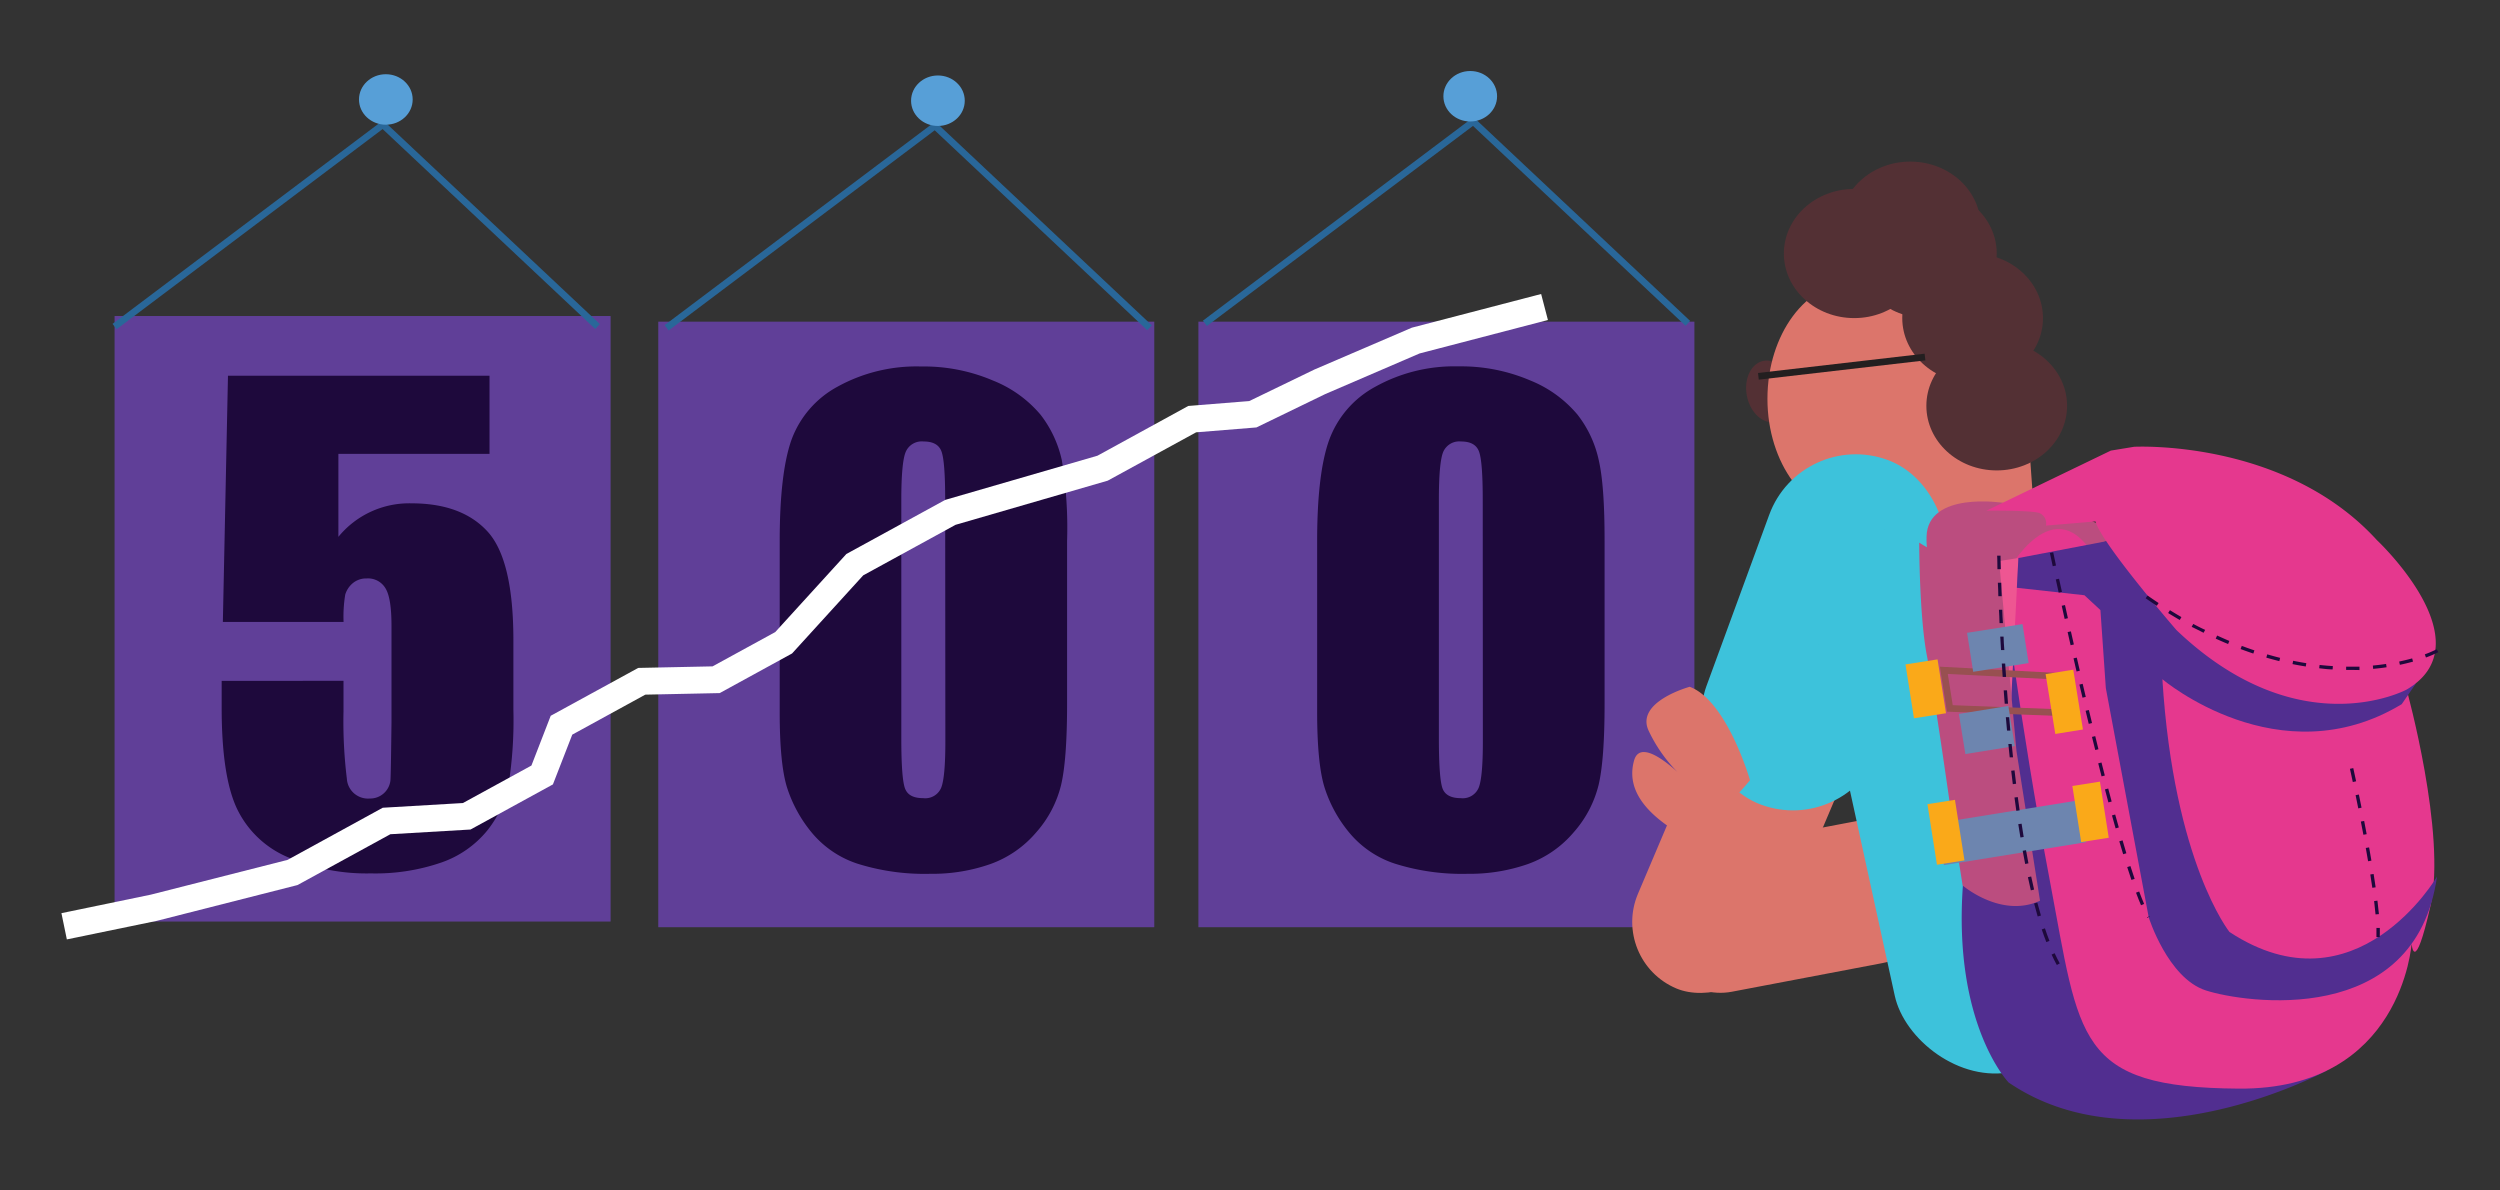 <svg id="b05f7aee-2bdd-454e-951f-2af9f1423642" data-name="Layer 1" xmlns="http://www.w3.org/2000/svg" viewBox="0 0 420 200"><rect x="0" y="0" width="420" height="200" fill="#333333" stroke="none"/><title>error-500</title><rect x="201.33" y="54.04" width="83.33" height="101.73" fill="#603f98"/><polygon points="339.86 60.21 341.43 82.18 328.85 89.4 323.63 89.4 319.03 74.81 339.86 60.21" fill="#dc756b"/><rect x="276.31" y="140.19" width="50.02" height="24.25" rx="12.13" transform="translate(-23.15 58.97) rotate(-10.77)" fill="#dc756b"/><ellipse cx="297.24" cy="65.77" rx="3.84" ry="5.22" transform="translate(-7.05 56.69) rotate(-10.77)" fill="#533034"/><rect x="262.99" y="125.81" width="61.07" height="24.25" rx="12.13" transform="translate(51.91 354.28) rotate(-67.01)" fill="#dc756b"/><ellipse cx="311.51" cy="67" rx="14.58" ry="19.64" fill="#dc756b"/><ellipse cx="335.45" cy="68.18" rx="11.82" ry="10.85" fill="#533034"/><ellipse cx="331.4" cy="53.44" rx="11.82" ry="10.85" fill="#533034"/><ellipse cx="323.63" cy="42.59" rx="11.82" ry="10.85" fill="#533034"/><ellipse cx="311.51" cy="42.59" rx="11.82" ry="10.85" fill="#533034"/><ellipse cx="320.93" cy="38" rx="11.82" ry="10.85" fill="#533034"/><rect x="291.01" y="75.38" width="31" height="61.69" rx="15.5" transform="translate(55.27 -98.99) rotate(20.13)" fill="#3dc2db"/><path d="M283.87,115.38s-9.18,2.5-6.9,7.38a25.13,25.13,0,0,0,5.8,7.86s-7-7.25-8.24-2.87,1.33,8.08,6,11.25S294,131.07,294,131.07,290.16,117.72,283.87,115.38Z" fill="#dc756b"/><rect x="311.51" y="87.52" width="33.39" height="93.6" rx="16.7" transform="translate(-21.1 73.11) rotate(-12.32)" fill="#3dc2db"/><path d="M356.9,90l-6.07,1.88s-17.18,3.7-19.95,2.67-7.39,3.35-7.22-4.38,12.93-5.69,12.93-5.69l8.93.41Z" fill="#bb4d7f"/><path d="M390.92,179.85s-31.42,17.07-53.48,2c0,0-9.36-9.72-7.67-33.13a161.63,161.63,0,0,1,10-43.88Z" fill="#512e90"/><path d="M405.15,158.52s-1.6,24.55-29,24.37-26.71-8.22-31.79-35-7.93-50.48-7.93-50.48,7.42-14.74,14.39-5.48,24.38,26.4,28.8,26.74,24.7-2.8,24.7-2.8,6.73,24.26,4,36.33S405.15,158.52,405.15,158.52Z" fill="#e5388e"/><polygon points="334.3 94.5 332.21 118.28 337.89 117.39 339.09 93.75 334.3 94.5" fill="#ee5692"/><path d="M322.43,91.16s0,12.33,1.29,19,4,25.89,4,25.89l2,12.71s6.49,5.57,13,2.56l-3.95-25.13-3-32.79A16.67,16.67,0,0,1,322.43,91.16Z" fill="#bb4d7f"/><path d="M348.3,120.38l-21.21-.82L325.9,112l21.29,1.14.16.16c2.47,2.63,1.14,6.54,1.08,6.71Zm-20.24-1.91,19.42.75c.23-.93.62-3.31-.81-5l-19.44-1Z" fill="#985051"/><path d="M350.18,100l2.69,2.49.91,13.12,7.2,38.49s3.21,10.22,9.59,12.29,35.21,6.5,38.85-19.13c0,0-13.59,23.28-34.87,9.31,0,0-9.34-11.64-11.27-42.46,0,0,19.63,16.62,40.21,4.19l2.39-3.49L364.05,102.4,353.89,90.92l-14.8,2.83-.26,5Z" fill="#512e90"/><rect x="327.26" y="134.99" width="24.15" height="7.12" transform="matrix(-0.99, 0.16, -0.16, -0.99, 696.07, 222.76)" fill="#6d85af"/><rect x="330.87" y="117.88" width="8.39" height="6.81" transform="matrix(-0.99, 0.16, -0.16, -0.99, 684.91, 189.1)" fill="#6d85af"/><rect x="330.93" y="105.52" width="9.43" height="6.63" transform="translate(684.11 164.27) rotate(171.07)" fill="#6d85af"/><path d="M358.53,75.06s25.23-1.36,40.78,15.67c0,0,18.43,17.26,5,25.12,0,0-18,9.72-38.67-10,0,0-12.55-14.5-13.6-18.25l-8.32.7a1.87,1.87,0,0,0-1.13-2.12c-1.42-.47-8.87-.39-8.87-.39l20.9-10.09Z" fill="#e5388e"/><rect x="345.75" y="111.41" width="4.69" height="10.15" transform="matrix(-0.99, 0.16, -0.16, -0.99, 710.05, 177.53)" fill="#faa919"/><rect x="320.8" y="111.12" width="5.45" height="9.16" transform="translate(661.09 179.8) rotate(171.07)" fill="#faa919"/><rect x="348.88" y="131.6" width="4.69" height="9.54" transform="translate(719.35 216.59) rotate(171.07)" fill="#faa919"/><rect x="324.58" y="134.66" width="4.68" height="10.3" transform="translate(671.58 227.19) rotate(171.07)" fill="#faa919"/><path d="M399.8,157.43l-.56,0c0-.24,0-.5,0-.78s0-.5,0-.76l.57,0c0,.27,0,.53,0,.78S399.81,157.18,399.8,157.43Zm-.71-3.81c-.06-.71-.14-1.46-.24-2.24l.56-.07c.1.79.18,1.55.25,2.26Zm-.54-4.47c-.11-.73-.22-1.48-.34-2.24l.56-.08c.12.75.23,1.5.34,2.24Zm-.71-4.46c-.12-.75-.25-1.49-.39-2.23l.56-.1.39,2.23Zm-.79-4.45c-.15-.76-.29-1.5-.43-2.22l.56-.1q.21,1.08.42,2.22Zm-.86-4.43-.45-2.22.55-.11.45,2.21Zm-.92-4.43c-.29-1.39-.48-2.22-.48-2.22l.56-.12.48,2.22Z" fill="#1e093c"/><path d="M394.71,112.55h-.56V112h.55c.57,0,1.14,0,1.69,0l0,.57Q395.58,112.55,394.71,112.55Zm-2.83-.09c-.75,0-1.51-.11-2.26-.19l.07-.56c.74.08,1.49.15,2.23.19Zm6.81-.09-.05-.56c.75-.07,1.5-.16,2.22-.27l.09.56C400.21,112.21,399.45,112.3,398.69,112.37Zm-11.32-.4c-.74-.12-1.49-.25-2.23-.4l.11-.56c.74.15,1.48.29,2.21.4Zm15.81-.28-.12-.55c.74-.16,1.47-.33,2.18-.53l.15.54C404.68,111.35,403.93,111.53,403.18,111.69Zm-20.25-.62c-.73-.18-1.47-.38-2.19-.59l.16-.55c.71.21,1.44.41,2.16.59Zm24.63-.61-.19-.53a19.09,19.09,0,0,0,2-.86l.27.49A17.92,17.92,0,0,1,407.56,110.46Zm-29-.66c-.71-.24-1.42-.49-2.14-.76l.2-.53c.72.27,1.42.52,2.12.75Zm-4.24-1.6c-.69-.29-1.38-.59-2.08-.91l.24-.52c.69.32,1.38.62,2.05.91Zm-4.12-1.89c-.66-.34-1.33-.68-2-1l.27-.49c.67.36,1.33.7,2,1Zm-4-2.15c-.65-.38-1.3-.76-1.95-1.17l.3-.48c.65.41,1.29.79,1.93,1.16Zm-3.86-2.38c-.62-.41-1.24-.83-1.87-1.27l.32-.46q.93.65,1.86,1.26Z" fill="#1e093c"/><path d="M360.74,154.22l-.05-.08.49-.27,0,.06Zm-1.05-2.14c-.27-.62-.55-1.33-.84-2.11l.53-.2c.28.77.57,1.47.83,2.09Zm-1.61-4.25c-.23-.69-.47-1.41-.71-2.16l.54-.17c.24.75.47,1.46.71,2.15Zm-1.39-4.32-.65-2.17.55-.16c.21.74.43,1.47.64,2.17Zm-1.27-4.34c-.21-.72-.41-1.45-.61-2.18l.54-.15c.2.73.41,1.46.61,2.17Zm-1.21-4.37c-.19-.72-.39-1.45-.58-2.18l.55-.15c.19.74.38,1.47.58,2.19Zm-1.15-4.37c-.19-.73-.37-1.46-.56-2.19l.55-.14c.18.73.37,1.46.56,2.19ZM352,126c-.19-.73-.37-1.46-.55-2.2l.55-.13.54,2.2Zm-1.09-4.39c-.18-.74-.35-1.47-.53-2.2l.55-.13c.18.73.35,1.46.53,2.19Zm-1.05-4.4c-.18-.74-.35-1.48-.52-2.2l.55-.13c.17.73.34,1.46.52,2.2Zm-1-4.4-.51-2.21.55-.12.51,2.2Zm-1-4.41c-.18-.76-.34-1.49-.5-2.21l.55-.12c.16.71.32,1.45.5,2.2Zm-1-4.42-.49-2.21.55-.12.49,2.21Zm-1-4.42-.49-2.22.55-.11.49,2.21Zm-1-4.43c-.31-1.43-.48-2.23-.48-2.23l.56-.12s.16.81.47,2.23Z" fill="#1e093c"/><path d="M345.55,162.12c-.3-.54-.6-1.12-.88-1.75l.51-.23c.28.61.57,1.18.86,1.71Zm-1.77-3.85c-.26-.66-.51-1.37-.77-2.13l.54-.18c.25.75.5,1.46.76,2.11Zm-1.45-4.3c-.2-.71-.41-1.44-.6-2.19l.54-.14c.2.74.4,1.47.61,2.17Zm-1.15-4.39c-.17-.72-.33-1.46-.49-2.21l.55-.12c.16.75.32,1.48.49,2.2Zm-.95-4.43q-.21-1.1-.42-2.22l.56-.1c.13.75.27,1.49.41,2.21Zm-.8-4.45-.36-2.24.56-.08c.11.75.23,1.49.35,2.23Zm-.69-4.48c-.11-.74-.21-1.49-.31-2.24l.56-.07c.1.75.2,1.49.31,2.23Zm-.59-4.48q-.15-1.12-.27-2.25l.56-.07c.09.75.17,1.5.27,2.25Zm-.52-4.5c-.08-.75-.16-1.5-.23-2.25l.56,0c.07.74.15,1.49.23,2.24Zm-.45-4.5c-.07-.76-.14-1.51-.2-2.25l.56,0c.07.74.13,1.49.2,2.25Zm-.39-4.51c-.06-.76-.12-1.51-.17-2.25l.56,0c.05.74.11,1.49.17,2.25Zm-.34-4.51q-.07-1.14-.15-2.25l.57,0q.06,1.11.15,2.25Zm-.28-4.51c-.05-.77-.09-1.53-.13-2.26l.56,0c0,.73.08,1.48.13,2.26Zm-.25-4.52c0-.79-.07-1.54-.1-2.26l.56,0c0,.72.07,1.48.11,2.26Zm-.2-4.53c0-.81-.05-1.57-.08-2.26l.57,0c0,.69.05,1.44.08,2.26Zm-.15-4.53c0-1.46-.05-2.28-.05-2.28h.57s0,.82.05,2.28Z" fill="#1e093c"/><circle cx="282.19" cy="147.35" r="4.02" fill="#dc756b"/><rect x="19.25" y="53.09" width="83.33" height="101.73" fill="#603f98"/><rect x="110.59" y="54.04" width="83.33" height="101.73" fill="#603f98"/><polygon points="19.59 55.31 18.91 54.41 64.36 20.21 100.77 54.44 100 55.27 64.28 21.68 19.59 55.31" fill="#296799"/><ellipse cx="64.82" cy="16.71" rx="4.51" ry="4.24" fill="#579fd7"/><polygon points="112.33 55.52 111.66 54.62 157.11 20.42 193.51 54.66 192.74 55.48 157.03 21.89 112.33 55.52" fill="#296799"/><ellipse cx="157.57" cy="16.92" rx="4.51" ry="4.24" fill="#579fd7"/><polygon points="202.76 54.77 202.09 53.87 247.54 19.68 247.88 20 283.94 53.91 283.17 54.73 247.46 21.15 202.76 54.77" fill="#296799"/><ellipse cx="247" cy="16.17" rx="4.51" ry="4.24" fill="#579fd7"/><path d="M82.24,63.12V76.25H56.85V90.19a15.36,15.36,0,0,1,12.27-5.63q8.46,0,12.79,4.74t4.34,18.22v11.71A69.8,69.8,0,0,1,85.41,132a17.93,17.93,0,0,1-3.57,7.55,17.23,17.23,0,0,1-7.63,5.33,33.94,33.94,0,0,1-11.93,1.85A33.16,33.16,0,0,1,48.34,144a16.66,16.66,0,0,1-8.57-8.23q-2.54-5.48-2.53-16.93v-4.46H57.71v5.12a78.58,78.58,0,0,0,.56,11.3,3.56,3.56,0,0,0,3.85,3.35,3.42,3.42,0,0,0,3.47-3c.06-.75.11-4,.18-9.69V105.14c0-3.08-.32-5.17-1-6.29a3.4,3.4,0,0,0-3.19-1.67,3.49,3.49,0,0,0-2.39.86A4,4,0,0,0,58,99.89a22.79,22.79,0,0,0-.28,4.59H37.44l.86-41.36Z" fill="#1e093c"/><path d="M179.27,90.9v27.36q0,9.33-1,13.59a18.67,18.67,0,0,1-4.2,8,18.1,18.1,0,0,1-7.71,5.32,29.4,29.4,0,0,1-10.08,1.63,37.63,37.63,0,0,1-12.22-1.7,16.76,16.76,0,0,1-7.75-5.3,22.78,22.78,0,0,1-4.11-7.57q-1.22-4-1.21-12.65V90.9q0-11.31,1.95-16.93a16.67,16.67,0,0,1,7.75-9,27.45,27.45,0,0,1,14.07-3.4,29.53,29.53,0,0,1,12.06,2.36,20.17,20.17,0,0,1,8,5.75,19.21,19.21,0,0,1,3.57,7.65A70.35,70.35,0,0,1,179.27,90.9ZM158.79,84q0-6.52-.63-8.18t-3-1.65a2.92,2.92,0,0,0-3,1.75q-.74,1.76-.74,8.08v40q0,7.15.69,8.62c.45,1,1.44,1.47,3,1.47a2.89,2.89,0,0,0,3-1.73c.47-1.14.71-3.73.71-7.75Z" fill="#1e093c"/><path d="M269.57,90.9v27.36q0,9.33-1,13.59a18.8,18.8,0,0,1-4.21,8,18.07,18.07,0,0,1-7.7,5.32,29.7,29.7,0,0,1-10.09,1.63,37.53,37.53,0,0,1-12.21-1.7,16.71,16.71,0,0,1-7.75-5.3,22.55,22.55,0,0,1-4.11-7.58q-1.22-4-1.22-12.64V90.9q0-11.31,2-16.93A16.67,16.67,0,0,1,231,65,27.32,27.32,0,0,1,245,61.55a29.54,29.54,0,0,1,12.07,2.36,20.21,20.21,0,0,1,7.95,5.75,18.88,18.88,0,0,1,3.57,7.65Q269.58,81.57,269.57,90.9ZM249.1,84c0-4.36-.21-7.08-.64-8.18s-1.41-1.65-3-1.65a2.93,2.93,0,0,0-3,1.75q-.73,1.76-.73,8.08v40c0,4.76.23,7.64.68,8.62s1.45,1.47,3,1.47a2.9,2.9,0,0,0,3-1.73q.71-1.72.71-7.75Z" fill="#1e093c"/><polygon points="11.23 157.82 10.32 153.41 25.34 150.3 48.31 144.46 64.3 135.7 77.77 134.91 89.28 128.61 92.52 120.25 107.22 112.21 119.71 111.95 130.24 106.19 142.19 93.07 158.8 83.98 184.37 76.56 199.63 68.2 209.87 67.38 220.8 62.09 237.19 55.05 258.91 49.39 260.05 53.76 238.49 59.38 222.63 66.21 211.08 71.81 200.95 72.63 186.1 80.75 160.53 88.17 145.02 96.66 133.07 109.78 120.91 116.44 108.41 116.7 96.14 123.42 92.89 131.78 79.05 139.36 65.58 140.15 49.98 148.69 26.31 154.71 11.23 157.82" fill="#fff"/><line x1="295.41" y1="63.22" x2="323.4" y2="59.98" fill="#fff" stroke="#231f20" stroke-miterlimit="10" stroke-width="1.13"/></svg>